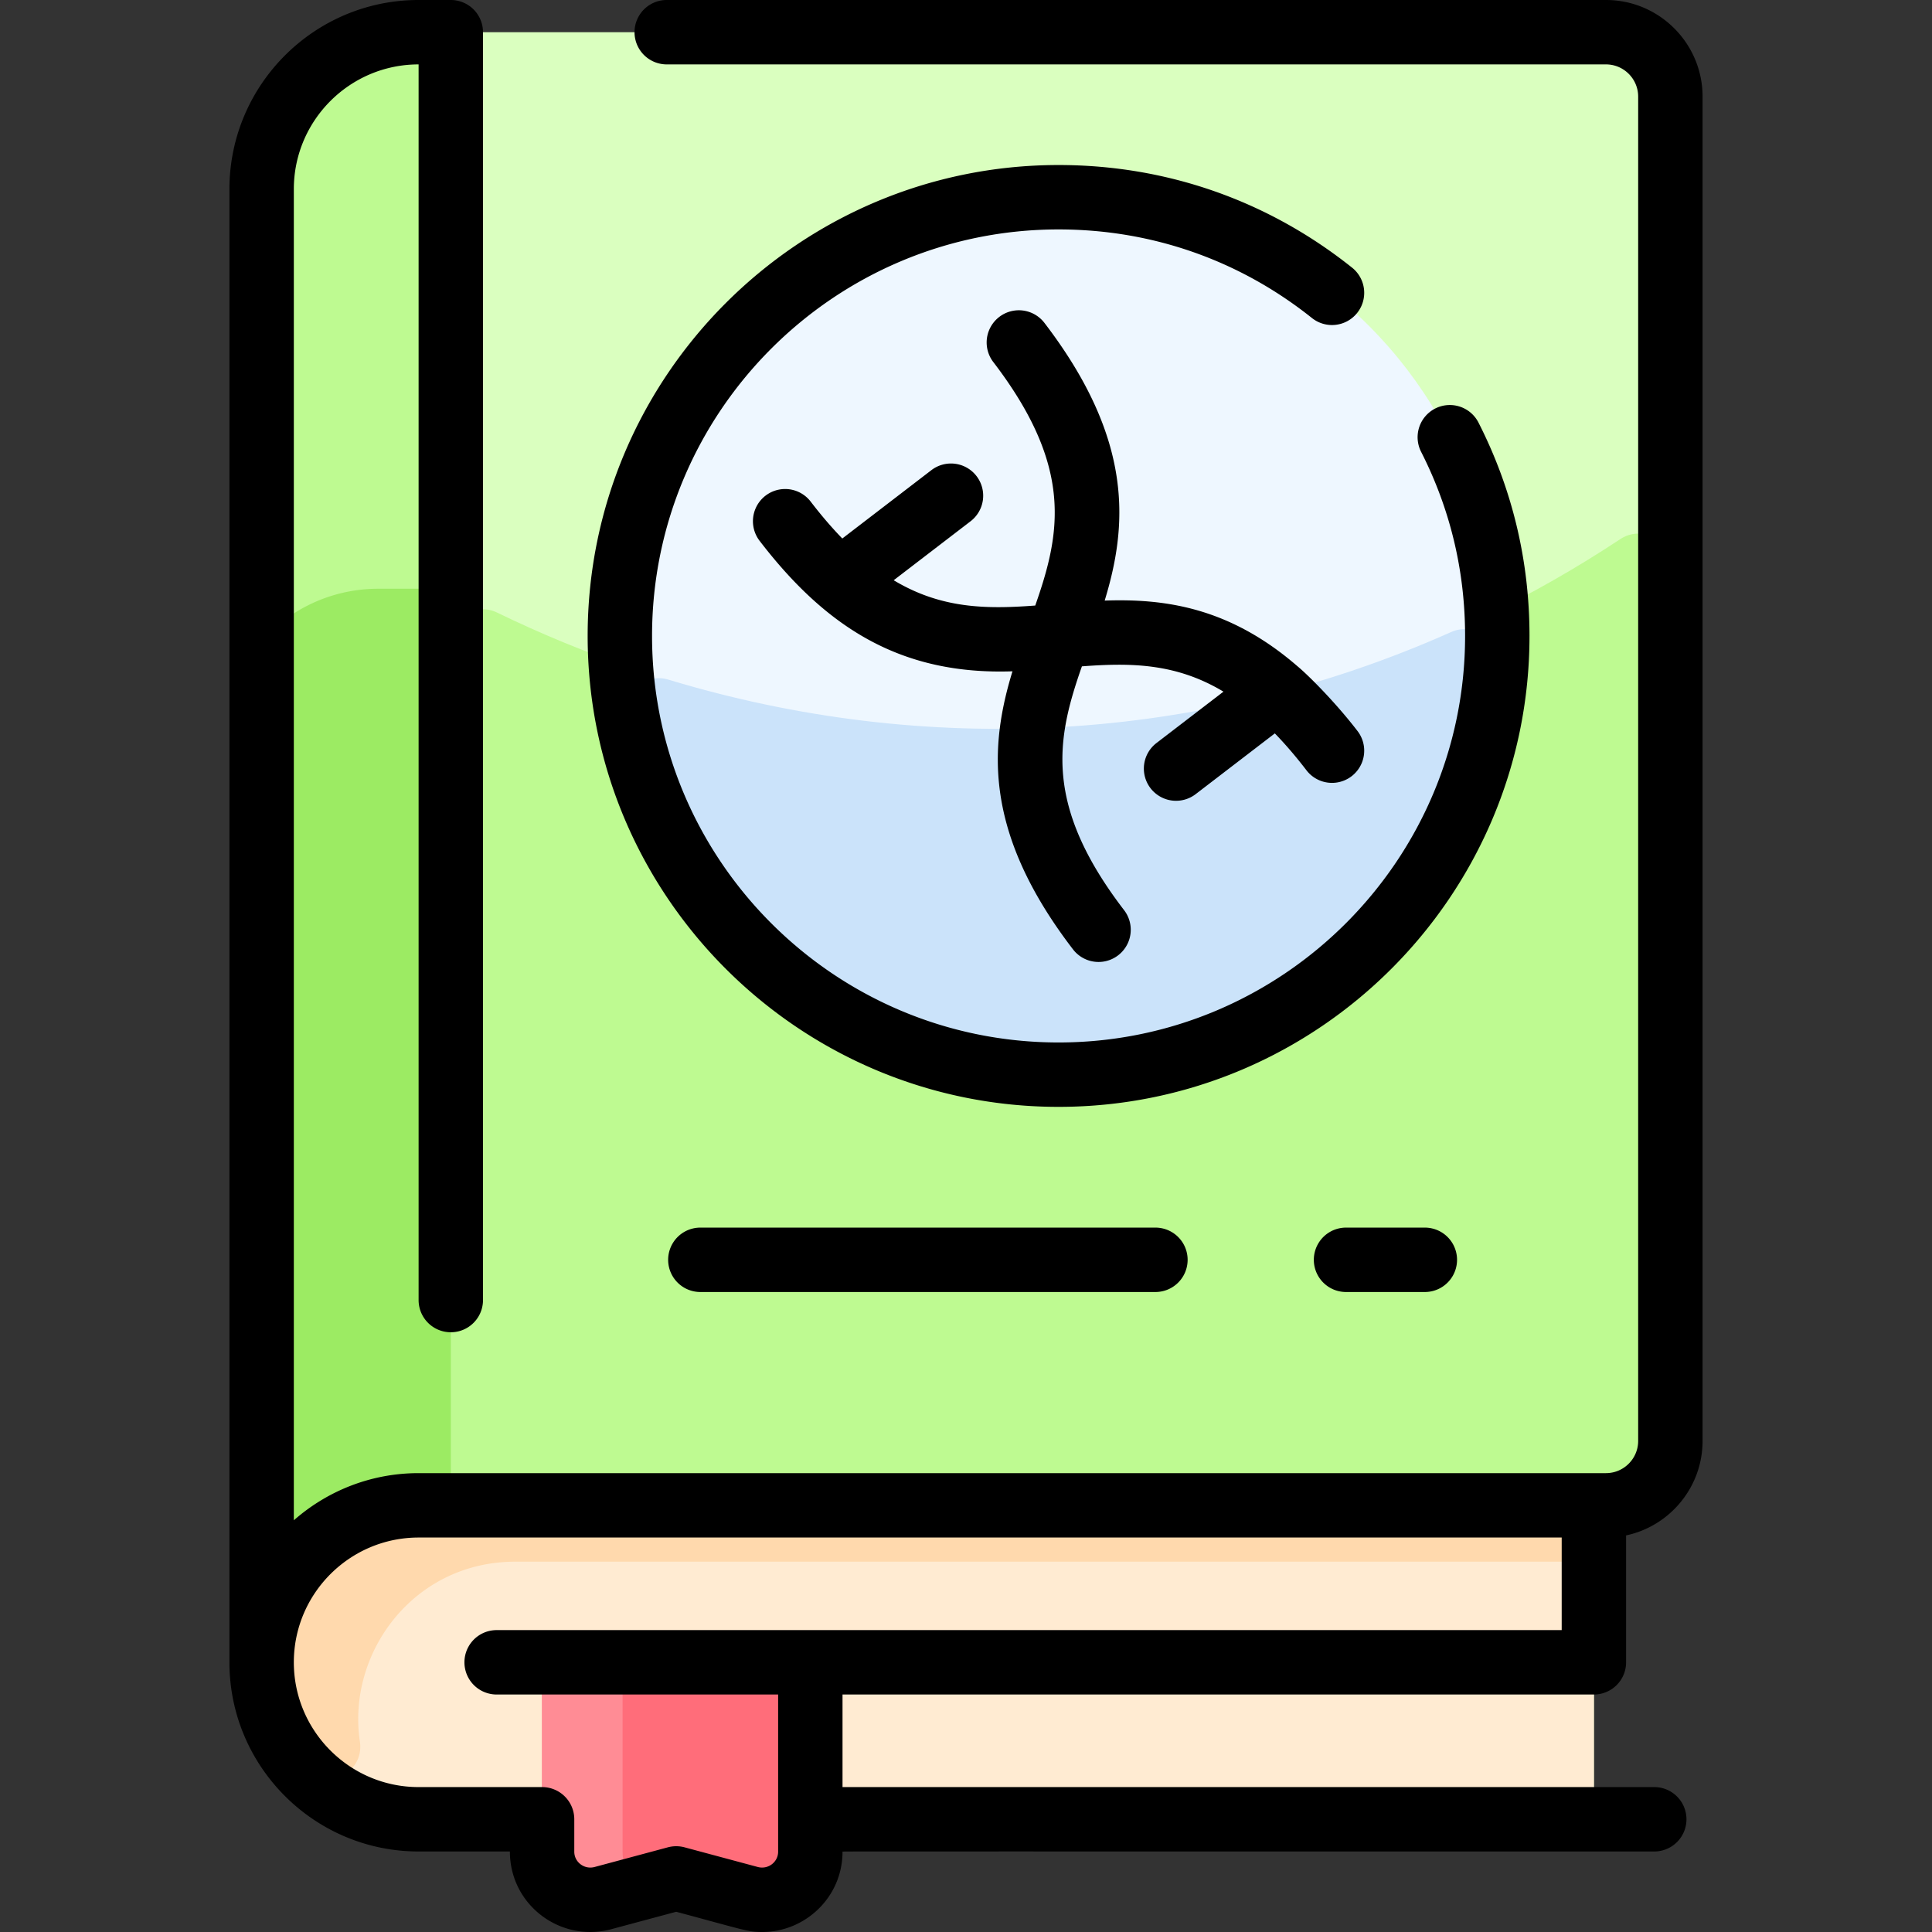 <svg xmlns="http://www.w3.org/2000/svg" version="1.1" xmlns:xlink="http://www.w3.org/1999/xlink" width="512" height="512" x="0" y="0" viewBox="0 0 480.005 480.005" style="enable-background:new 0 0 512 512" xml:space="preserve" class=""><rect x="0" y="0" width="480.005" height="480.005" fill="#333333" stroke="none"/><g><path fill="#daffbf" d="M399.002 8h-295c-21.54 0-39 17.46-39 39 0 51.53-.119 379.661.01 365.603C64.804 434.301 83.026 452 104.773 452h283.23a8 8 0 0 0 8-8v-70h3c8.84 0 16-7.16 16-16V24c-.001-8.84-7.16-16-16.001-16z" opacity="1" data-original="#daffbf"></path><path fill="#befa91" d="M415.002 140.594V358c0 8.837-7.163 16-16 16h-287V159.385c0-5.912 6.182-9.778 11.499-7.193 88.233 42.898 192.425 39.04 279.097-18.271 5.319-3.517 12.404.296 12.404 6.673zM112.002 8v366h-8c-21.54 0-39 17.46-39 39V47c0-21.54 17.46-39 39-39z" opacity="1" data-original="#befa91"></path><path fill="#9ceb63" d="M112.002 154.27V374h-8c-21.54 0-39 17.46-39 39V162.475c0-2.259.961-4.407 2.625-5.935 6.944-6.375 16.207-10.269 26.375-10.269h10a7.998 7.998 0 0 1 8 7.999z" opacity="1" data-original="#9ceb63"></path><path fill="#ffebd2" d="M396.002 374v70a8 8 0 0 1-8 8h-283.23c-21.869 0-40.181-17.896-39.762-39.761C65.418 391.051 82.717 374 104.002 374z" opacity="1" data-original="#ffebd2"></path><path fill="#ffd9ad" d="M396.002 374v6a8 8 0 0 1-8 8h-260c-25.266 0-41.882 22.714-38.587 44.686 1.165 7.768-8.26 12.51-13.675 6.82C52.179 414.746 69.976 374 104.002 374z" opacity="1" data-original="#ffd9ad"></path><path fill="#ff6d7a" d="M201.322 413v47.06c0 7.86-7.5 13.57-15.13 11.52l-18.19-4.89-18.19 4.89c-7.63 2.05-15.13-3.66-15.13-11.52V413z" opacity="1" data-original="#ff6d7a"></path><path fill="#ff8c95" d="M155.831 465.177c1.06 2.222-.277 4.86-2.654 5.498l-3.365.904c-7.63 2.05-15.13-3.66-15.13-11.52V413h20v47.06c0 1.85.415 3.58 1.149 5.117z" opacity="1" data-original="#ff8c95"></path><circle cx="263.002" cy="158" r="109" fill="#eef7ff" opacity="1" data-original="#eef7ff"></circle><path fill="#cbe3fa" d="M263.002 267c-53.414 0-97.859-38.422-107.187-89.134-1.081-5.876 4.526-10.747 10.245-9.014 63.839 19.34 132.137 15.985 194.521-11.84 5.508-2.457 11.589 1.859 11.216 7.878C368.284 221.465 321.269 267 263.002 267z" opacity="1" data-original="#cbe3fa"></path><path d="M335.928 66.502C315.021 49.818 289.803 41 263.002 41c-64.514 0-117 52.486-117 117s52.486 117 117 117 117-52.486 117-117c0-18.654-4.262-36.486-12.667-53.001a8 8 0 0 0-10.759-3.501 8 8 0 0 0-3.501 10.758c7.251 14.246 10.927 29.637 10.927 45.745 0 55.691-45.309 101-101 101s-101-45.309-101-101 45.309-101 101-101c23.137 0 44.902 7.61 62.945 22.008a8 8 0 0 0 11.243-1.263 8 8 0 0 0-1.262-11.244z" fill="#000000" opacity="1" data-original="#000000" class=""></path><path d="M285.844 195.825a8 8 0 0 0 11.217 1.479l19.674-15.092c2.567 2.647 5.181 5.678 7.854 9.163a8 8 0 0 0 12.696-9.738c-5.501-7.171-12.3-13.937-14.909-16.094-16.961-14.694-33.012-16.837-47.917-16.33 5.607-18.382 7.468-39.741-15.04-69.081a8.001 8.001 0 0 0-12.696 9.738c20.203 26.337 16.697 42.827 10.484 60.576-12.046.901-23.304.844-35.17-6.285l19.105-14.656a8 8 0 0 0 1.479-11.216 8.001 8.001 0 0 0-11.217-1.479l-22.134 16.98c-2.568-2.647-5.181-5.678-7.854-9.163a8 8 0 0 0-12.696 9.738c16.846 21.96 35.492 33.353 62.827 32.423-5.607 18.383-7.468 39.741 15.04 69.081a8 8 0 0 0 12.696-9.738c-20.203-26.337-16.697-42.827-10.484-60.576 12.046-.901 23.304-.844 35.169 6.285l-16.645 12.768a8 8 0 0 0-1.479 11.217zM334.421 305a8 8 0 0 0 0 16h19.581a8 8 0 0 0 0-16zM174.002 305a8 8 0 0 0 0 16h113.064a8 8 0 0 0 0-16z" fill="#000000" opacity="1" data-original="#000000" class=""></path><path d="M396.002 421a8 8 0 0 0 8-8v-31.528c10.841-2.307 19-11.954 19-23.472V24c0-13.233-10.767-24-24-24H165.648a8 8 0 0 0 0 16h233.354c4.411 0 8 3.589 8 8v334c0 4.411-3.589 8-8 8h-295c-11.87 0-22.719 4.432-31 11.717V47c0-17.093 13.906-31 31-31v307a8 8 0 0 0 16 0V8a8 8 0 0 0-8-8h-8c-25.916 0-47 21.084-47 47v366c0 25.916 21.084 47 47 47h22.678c0 13.29 12.563 22.702 25.204 19.307l16.118-4.329c17.178 4.613 17.834 5.027 21.375 5.027 10.686 0 19.947-8.649 19.947-19.944 0-.1-9.616-.061 201.678-.061a8 8 0 0 0 0-16H209.325v-23zm-202.677 39.061c0 2.585-2.491 4.48-5.054 3.793l-18.193-4.886a8.001 8.001 0 0 0-4.15 0l-18.193 4.886c-2.57.69-5.054-1.219-5.054-3.793V452a8 8 0 0 0-8-8h-30.678c-17.094 0-31-13.907-31-31s13.906-31 31-31h284v23H123.389a8 8 0 0 0 0 16h69.936z" fill="#000000" opacity="1" data-original="#000000" class=""></path></g></svg>